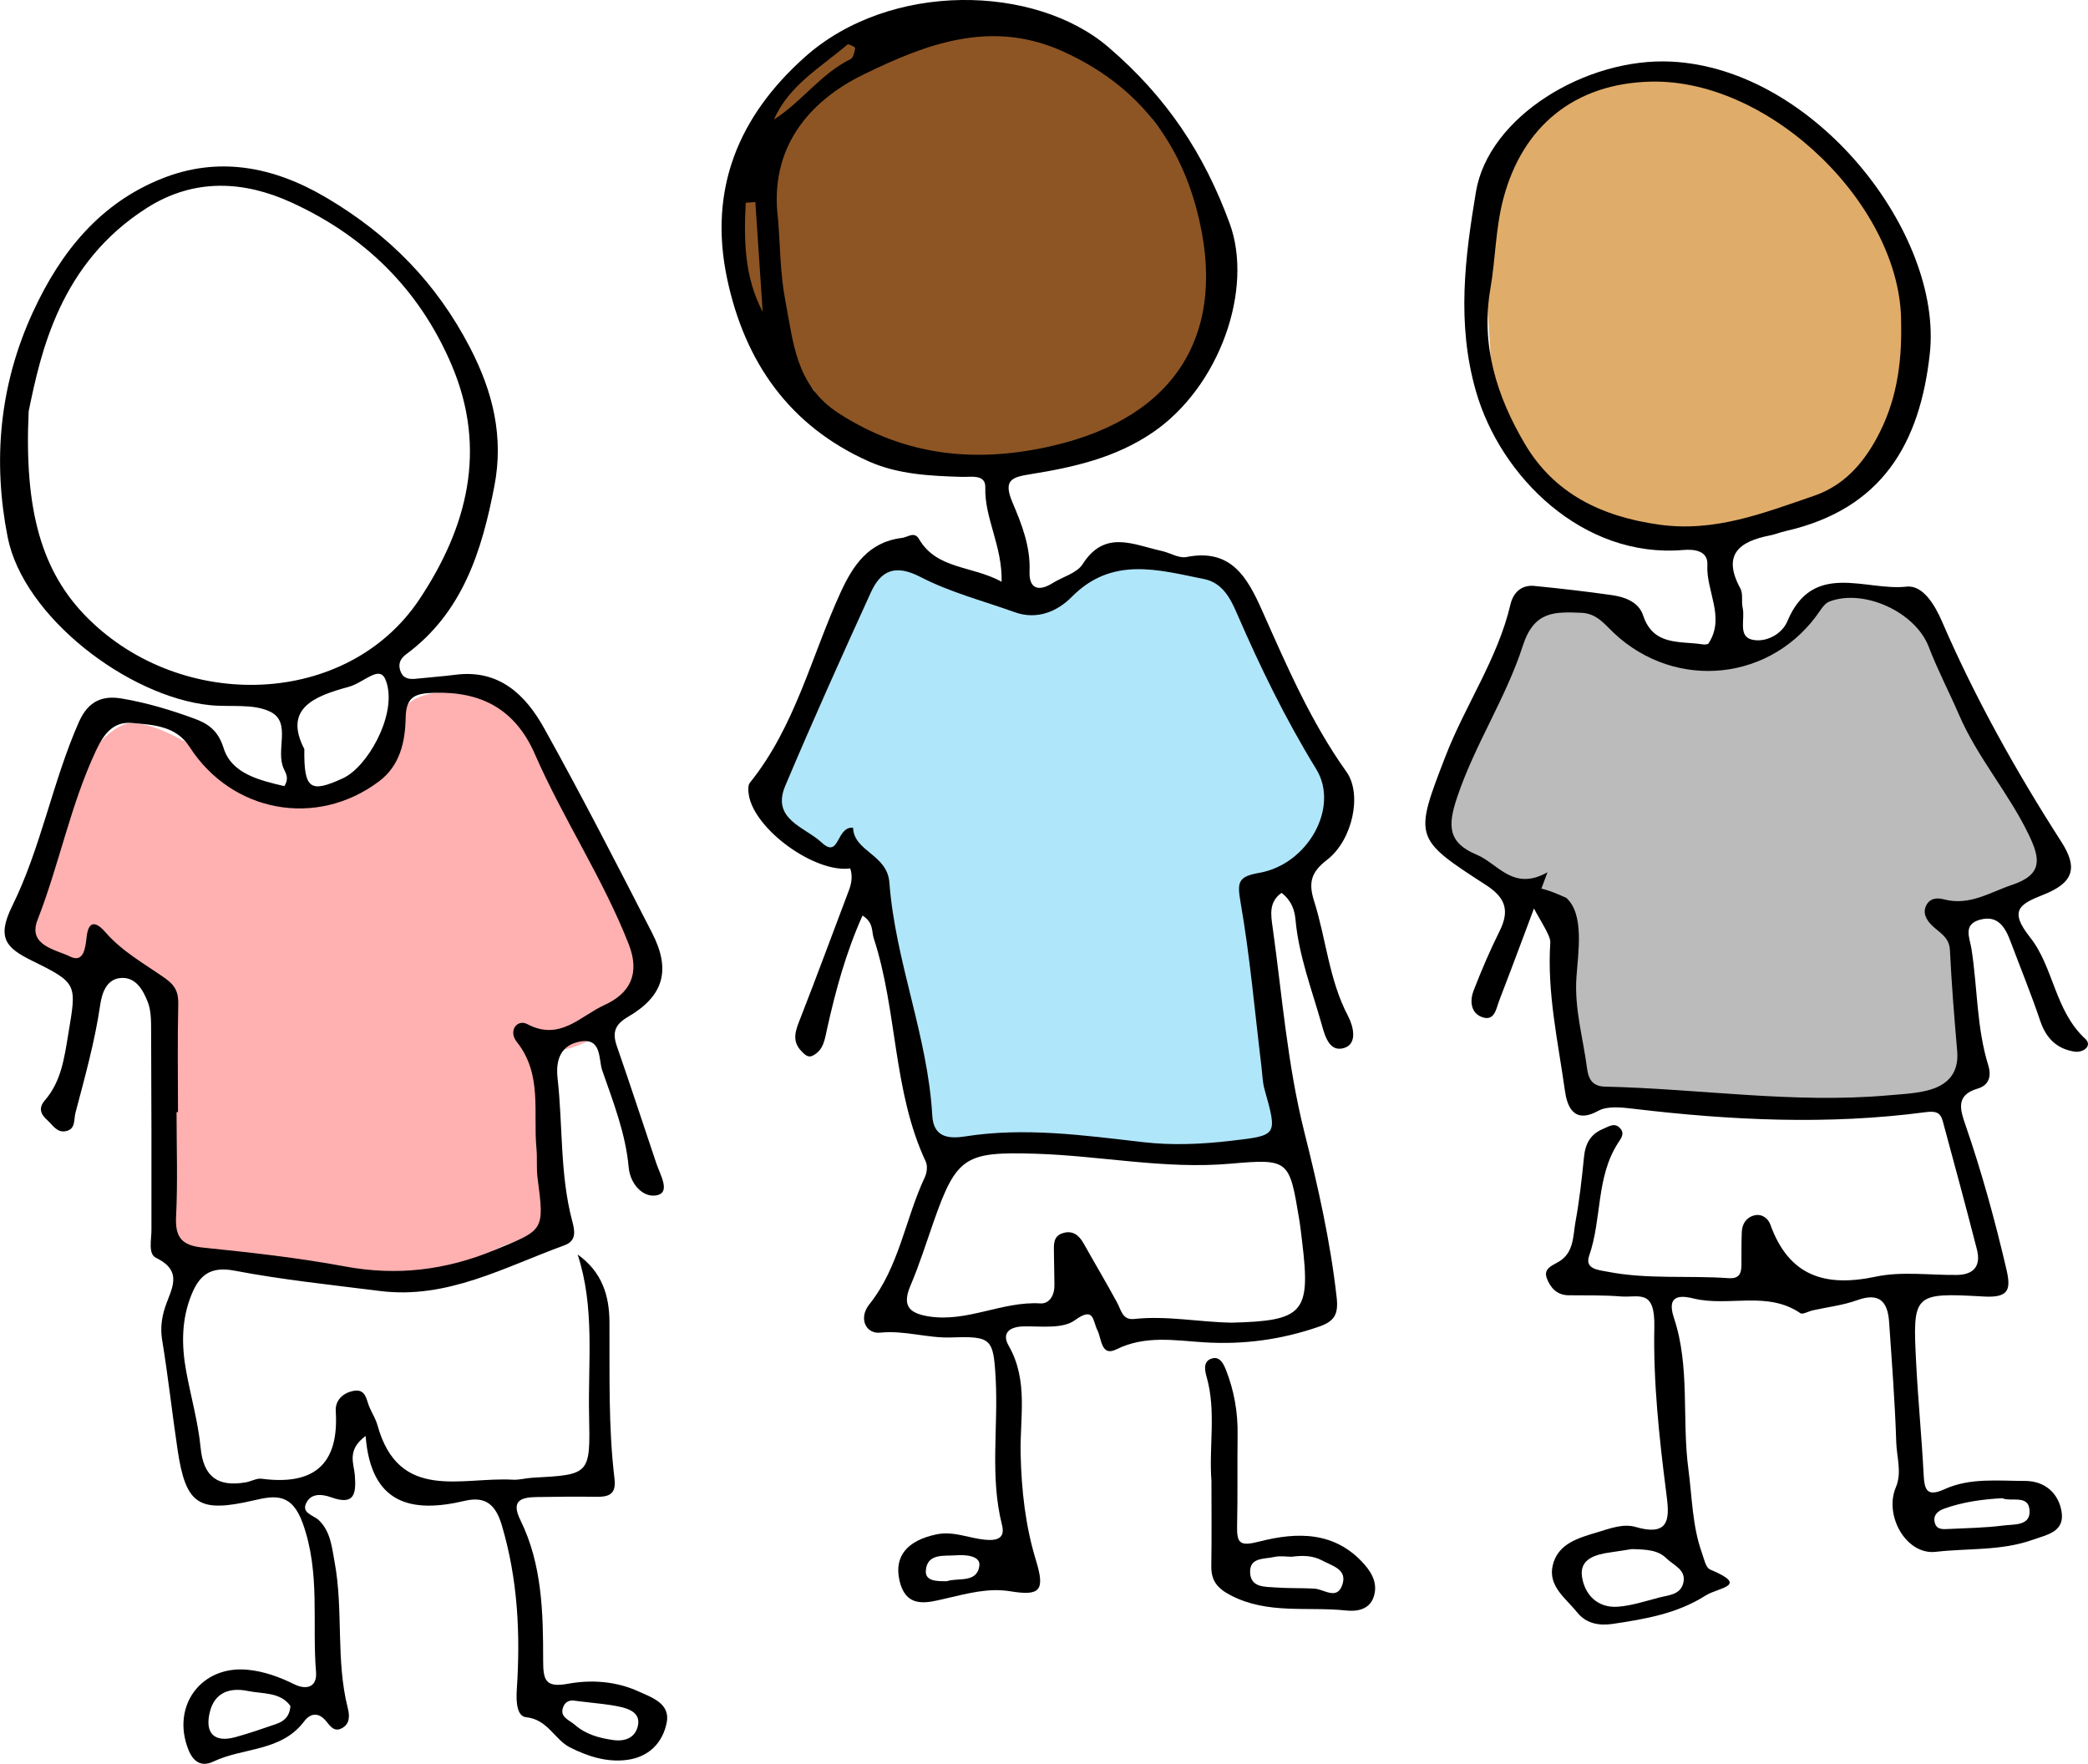<?xml version="1.0" encoding="utf-8"?>
<!-- Generator: Adobe Illustrator 24.1.0, SVG Export Plug-In . SVG Version: 6.00 Build 0)  -->
<svg version="1.1" id="Layer_1" xmlns="http://www.w3.org/2000/svg" xmlns:xlink="http://www.w3.org/1999/xlink" x="0px" y="0px"
	 viewBox="0 0 578.1 488.35" style="enable-background:new 0 0 578.1 488.35;" xml:space="preserve">
<style type="text/css">
	.st0{fill:#FFB0B0;}
	.st1{fill:#BBBBBB;}
	.st2{fill:#E0AC69;}
	.st3{fill:#B0E6FA;}
	.st4{fill:#8D5524;}
</style>
<g>
	<path class="st0" d="M108.5,208.17c0.59,8.59-26.6,15.64-34.52,11.39c-10.43-5.59-26.03-18.98-37.4-19.39
		c-5.92-0.21-15.24,11.81-16.98,17.53c-5.86,19.31-8.94,20.88-11.87,41.89c-0.68,2.2,21.59,13.76,13.78,23.76
		c-4.91,6.28,5.47-14.68,14.62-16.13c6.13-0.97,11.03,29.39,10.74,35.35c-0.52,11.03-2.46,20.93-3.3,32.02
		c-0.33,4.35-0.7,9.6,4.48,10.23c47.41,5.79,67.31,12.83,88.88,1.27c7.53-4.04,12.97-2.32,14.74-8.62
		c4.51-16.02,0.25-24.67-1.6-41.67c-0.73-6.7-8.25-6.21-1.32-4.92c11.5,2.15,28.33-9.73,28.71-19.04
		c0.5-12.26-18.18-41.96-21.78-54.14c-3.45-11.71-14.85-27.01-31.13-25.9C124.34,191.81,107.21,189.62,108.5,208.17z"/>
	<path d="M159.93,347.32c6.77,4.82,8.77,11.37,8.81,18.68c0.08,14.46-0.34,28.95,1.39,43.34c0.54,4.48-1.61,5.11-5.17,5.06
		c-5.43-0.08-10.86-0.02-16.29,0.07c-4.31,0.07-7.31,0.86-4.59,6.38c6.03,12.27,6.31,25.63,6.3,38.86c0,5.47,0.63,7.61,6.91,6.45
		c6.49-1.2,13.41-0.66,19.5,2.13c3.49,1.6,8.87,3.28,7.8,8.63c-1.12,5.62-4.98,9.58-11.11,10.34c-5.59,0.7-10.85-1.05-15.66-3.47
		c-4.31-2.18-6.13-7.74-12.15-8.36c-2.53-0.26-2.82-4.19-2.59-7.62c1.03-15.34,0.31-30.55-4.14-45.51
		c-1.73-5.84-4.59-8.12-10.31-6.77c-14.77,3.49-25.94,0.89-27.4-17.96c-5.31,3.87-3.23,7.72-2.99,10.8c0.4,5.27-0.09,8.49-6.57,6.17
		c-2.3-0.83-5.18-1.2-6.64,1.15c-2,3.24,1.76,3.73,3.28,5.22c3.25,3.2,3.56,7.39,4.33,11.55c2.48,13.37,0.28,27.15,3.65,40.44
		c0.52,2.06,0.64,4.38-1.67,5.59c-2.16,1.14-3.26-0.71-4.39-2.05c-2.11-2.5-4.34-2.11-6.04,0.16c-6.32,8.4-16.83,7.16-25.08,11.09
		c-3.46,1.65-5.69-0.04-7-3.4c-4.68-12,3.58-23.21,16.38-22.01c4.52,0.43,8.79,1.96,12.9,3.99c3.49,1.73,6.45,0.83,6.11-3.37
		c-1.13-13.67,1.24-27.43-3.66-41.12c-3.05-8.54-7.74-7.74-13.61-6.38c-15.16,3.51-18.78,1.29-21.06-13.99
		c-1.51-10.11-2.61-20.29-4.27-30.38c-0.52-3.15-0.17-6,0.73-8.85c1.6-5.07,5.42-10.14-2.43-13.93c-2.24-1.08-1.27-4.98-1.27-7.69
		c0.02-18.39,0.01-36.78-0.09-55.17c-0.01-2.68,0.02-5.57-0.93-7.98c-1.3-3.31-3.34-7.05-7.59-6.63c-3.84,0.37-5.09,4.14-5.57,7.4
		c-1.49,10.16-4.24,20-6.85,29.89c-0.52,1.96,0.11,4.52-2.66,5.1c-2.49,0.52-3.63-1.71-5.16-3.06c-1.84-1.61-2.48-3.37-0.68-5.44
		c4.57-5.27,5.4-11.75,6.5-18.35c2.29-13.78,2.72-14.08-9.84-20.24c-7.37-3.61-10.08-6.34-5.64-15.32
		c7.95-16.12,11.1-34.22,18.4-50.81c2.71-6.16,6.85-7.4,11.91-6.55c6.76,1.13,13.45,3.13,19.9,5.49c3.65,1.33,6.68,3.07,8.28,8.22
		c2.21,7.14,10.04,8.94,16.82,10.54c1.34-2.12,0.48-3.43-0.15-4.78c-2.41-5.12,2.22-12.83-3.69-15.79
		c-4.72-2.36-11.13-1.26-16.78-1.85c-22.72-2.35-51.65-24.52-55.99-46.52c-4.11-20.86-2.4-41.87,6.97-62.25
		c7.82-17.01,18.8-30.26,35.73-37.02c15.39-6.15,30.59-3.53,45.49,5.26c17.47,10.31,30.58,23.69,39.86,41.62
		c6.35,12.27,9.33,24.64,6.71,38.24c-3.47,18.01-8.78,35.06-24.5,46.64c-1.66,1.23-2.22,2.79-1.47,4.72
		c0.82,2.09,2.56,2.19,4.47,1.98c3.58-0.39,7.18-0.63,10.75-1.09c12.09-1.55,19.39,5.58,24.51,14.78
		c10.4,18.66,20.14,37.68,29.9,56.69c5.3,10.32,3.22,17.47-6.69,23.26c-3.65,2.13-4.36,4.35-3.06,8.1
		c3.75,10.79,7.29,21.66,10.94,32.48c1.02,3.02,3.84,7.76,0.46,8.72c-3.85,1.1-7.69-2.83-8.12-7.61c-0.85-9.43-4.3-18.14-7.34-26.91
		c-1.04-3.01-0.06-9.1-6.15-7.96c-5.25,0.98-6.8,4.93-6.2,10.24c1.48,13.12,0.62,26.49,4.04,39.41c0.75,2.84,1.26,5.53-2.18,6.78
		c-16.57,6.01-32.44,14.99-51.06,12.63c-13.45-1.7-26.97-3.09-40.27-5.63c-6.62-1.26-9.66,1.24-11.83,6.5
		c-2.86,6.92-2.86,14.12-1.53,21.35c1.3,7.08,3.31,14.08,4,21.21c0.8,8.22,4.93,10.85,12.5,9.55c1.48-0.25,2.98-1.18,4.37-1
		c14.32,1.89,21.48-3.78,20.54-18.7c-0.19-3.04,2.03-5.09,4.96-5.63c3.44-0.63,3.48,2.51,4.4,4.59c0.72,1.64,1.72,3.21,2.19,4.92
		c5.92,21.36,23.31,14.26,37.47,15.09c1.78,0.1,3.58-0.44,5.38-0.54c16.11-0.87,16.07-0.86,15.74-17.42
		C162.78,376.92,164.74,361.99,159.93,347.32z M49.28,307.9c-0.13,0-0.27,0-0.4,0c0,9.64,0.35,19.29-0.13,28.9
		c-0.29,5.78,1.57,8,7.36,8.6c13.17,1.35,26.37,2.8,39.36,5.22c14.44,2.69,27.96,1.05,41.47-4.53c13.71-5.65,13.83-5.25,11.89-19.99
		c-0.35-2.67-0.04-5.42-0.3-8.11c-0.94-9.99,1.69-20.57-5.45-29.54c-2.45-3.07,0.13-6.37,2.91-4.91c9.07,4.79,14.71-2.27,21.32-5.27
		c7.12-3.22,9.99-8.66,6.74-16.93c-7.18-18.26-18.12-34.62-25.94-52.52c-5.39-12.34-14.71-17.43-27.91-17.01
		c-5,0.16-7.77,0.85-7.88,6.81c-0.12,6.63-1.51,13.3-7.39,17.71c-17.25,12.97-40.72,8.67-52.45-9.55c-3.76-5.84-10-6.08-15.9-6.62
		c-5.38-0.49-7.97,3.32-10,7.64c-7.06,15.05-10.16,31.46-16.19,46.89c-2.78,7.11,5.1,8.2,8.99,10.13c3.92,1.94,4.28-2.64,4.62-5.53
		c0.63-5.33,3.33-3.34,5.18-1.2c4.64,5.35,10.77,8.71,16.41,12.66c2.91,2.04,3.85,3.92,3.76,7.32
		C49.12,288.01,49.28,297.95,49.28,307.9z M7.94,113.85c-1.29,27.45,3.6,44.56,16.34,57.28c26.16,26.11,71.94,24.74,91.89-5.28
		c13.12-19.75,18.86-41.29,8.89-64.76c-8.92-21-24.19-35.86-44.52-45.1c-12.98-5.9-26.7-6.75-39.77,1.51
		C16.6,72.78,11.3,97.56,7.94,113.85z M84.26,207.39c-0.14,11.22,1.69,12.21,10.69,8.08c6.65-3.05,14.54-16.84,12.26-25.85
		c-0.68-2.67-1.65-3.81-4.28-2.6c-2.19,1.01-4.21,2.56-6.49,3.17C86.66,192.82,78.53,196.32,84.26,207.39z M80.41,472.32
		c-2.76-3.91-7.7-3.32-11.8-4.16c-4.76-0.98-9.14,0.21-10.52,5.84c-1.45,5.92,1.28,8.56,7.16,6.92c3.77-1.05,7.48-2.32,11.17-3.6
		C78.49,476.6,80.18,475.39,80.41,472.32z M159.29,470.88c-0.26-0.05-2.66-0.61-3.46,2.02c-0.78,2.55,1.79,3.3,3.31,4.62
		c3.06,2.67,6.72,3.67,10.59,4.22c3.38,0.48,6.2-0.64,6.9-4.02c0.71-3.43-2.34-4.6-4.93-5.17
		C168.23,471.78,164.65,471.57,159.29,470.88z"/>
</g>
<g>
	<path class="st1" d="M500.13,169.57c-5.32,6.77-26.6,15.64-34.52,11.39c-10.43-5.59-21.91-14.19-33.28-14.6
		c-5.92-0.21-13.75,9.35-15.48,15.07c-5.86,19.31-14.53,28.62-17.46,49.63c-0.68,2.2,11.15,12.11,13.75,13.69
		c6.81,4.14,6.52,4.71,15.67,3.26c6.13-0.97,5.4,10.04,5.12,15.99c-0.52,11.03,2.12,20.89,1.28,31.98
		c-0.33,4.35-0.68,10.97,4.48,10.23c23.91-3.41,60.8,5.1,84.94,0.09c8.37-1.74,16.91-1.15,18.69-7.45
		c4.51-16.02,0.25-24.67-1.6-41.67c-0.73-6.7-8.25-6.21-1.32-4.92c11.5,2.15,28.32-3.9,28.7-13.21c0.5-12.26-24.11-37.73-27.7-49.91
		c-3.45-11.71-12.51-26.47-28.78-25.36C512.39,163.83,506.44,161.54,500.13,169.57z"/>
	<path class="st2" d="M419.71,40.65c-8,14.99-10.57,24.8-7.87,43.51c0,1.85,0.85,13.12,0.98,16.33
		c0.91,22.63,16.45,41.55,40.2,45.63c29.67,5.1,56.65-1.34,70.16-28.78c7.32-14.87,6.59-31.46,3.39-46.21
		C514.34,24.53,458.8,3.9,425.71,35.42"/>
	<path d="M433.63,248.57c5.09,4.47,3.3,15.1,2.83,22.04c-0.58,8.64,1.83,16.71,2.92,25.02c0.35,2.67,1.17,5.13,4.97,5.21
		c26.14,0.59,52.16,4.73,78.39,2.42c3.6-0.32,7.27-0.47,10.75-1.32c5.54-1.35,8.94-4.64,8.39-10.97c-0.8-9.29-1.56-18.6-2.01-27.92
		c-0.18-3.71-3.02-4.87-5.07-6.93c-1.53-1.55-2.62-3.52-1.35-5.7c1.05-1.8,2.94-1.91,4.78-1.42c7.04,1.86,12.69-1.95,18.94-4.05
		c8.52-2.86,7.64-7.35,4.59-13.73c-5.56-11.62-14.2-21.36-19.37-33.32c-2.71-6.27-5.92-12.38-8.39-18.83
		c-3.71-9.68-17.99-16.14-27.47-12.54c-1,0.38-1.87,1.44-2.51,2.39c-13.16,19.67-39.97,22.57-57.25,6.28
		c-2.53-2.39-4.69-5.37-8.93-5.54c-7.4-0.3-13.1-0.54-16.21,9.1c-4.66,14.46-13.32,27.4-18.21,42.02
		c-2.56,7.65-2.7,12.47,5.42,15.85c5.96,2.48,10.07,10.23,19.61,4.87c-4.83,12.88-9.01,24.23-13.36,35.51
		c-0.87,2.25-1.28,6.1-5.09,4.45c-2.86-1.24-3.04-4.54-2.02-7.17c2.17-5.6,4.54-11.14,7.21-16.51c2.79-5.6,1.73-9.19-3.73-12.72
		c-20.05-12.95-19.96-13.13-11.27-35.63c5.51-14.27,14.49-27.04,18.03-42.17c0.74-3.14,3-5.39,6.57-5.04
		c7.16,0.71,14.32,1.52,21.45,2.54c3.64,0.52,7.45,1.9,8.68,5.6c2.82,8.54,10.12,7.06,16.4,8.03c0.57,0.09,1.51,0.07,1.72-0.26
		c4.73-7.25-0.72-14.42-0.32-21.71c0.21-3.88-3.46-4.43-6.68-4.15c-27.71,2.38-50.61-20.2-57.41-43.99
		c-5.39-18.83-3-37.1,0.01-55.16c3.48-20.85,30.49-37.24,54.11-36.06c39.81,1.99,75.21,47.64,71.55,80.87
		c-2.72,24.73-13.13,43.02-39.91,49.1c-1.47,0.33-2.88,0.92-4.36,1.21c-8.58,1.68-13.27,5.36-8.16,14.72
		c0.79,1.46,0.21,3.6,0.62,5.34c0.72,3.05-1.35,7.82,2.54,8.78c3.72,0.92,8.29-1.38,9.83-5.07c7.08-16.9,21.65-8.32,32.99-9.59
		c4.6-0.52,7.91,5.22,9.83,9.65c9.23,21.32,20.51,41.48,33.05,61.01c4.69,7.31,3.3,11.36-5.03,14.65
		c-6.63,2.62-9.51,4.37-3.66,11.75c6.56,8.26,6.84,20.34,15.29,28.11c2.11,1.94-0.55,3.94-2.97,3.56c-4.87-0.75-7.86-3.68-9.48-8.49
		c-2.49-7.4-5.46-14.64-8.21-21.96c-1.47-3.92-3.46-7.42-8.44-6.08c-4.88,1.31-2.85,5.08-2.37,8.21
		c1.65,10.68,1.39,21.63,4.62,32.09c0.93,3.01,0.26,5.54-2.98,6.49c-6.15,1.8-4.75,5.92-3.32,10.07
		c4.51,13.05,8.15,26.34,11.3,39.79c1.35,5.78,0.77,8.09-6.3,7.68c-19.54-1.11-19.64-0.74-18.65,18.56
		c0.53,10.23,1.53,20.43,2.06,30.66c0.22,4.21,0.81,6.4,5.79,4.13c7.07-3.22,14.8-2.28,22.28-2.29c5.44,0,9.27,3.34,10.12,8.5
		c0.92,5.6-3.99,6.38-8.06,7.82c-8.69,3.08-17.87,2.28-26.76,3.31c-8.2,0.95-14.36-10.07-11.08-17.81
		c1.76-4.14,0.26-8.36,0.13-12.49c-0.35-11.13-1.22-22.25-1.98-33.37c-0.38-5.62-2.72-8.22-8.84-6c-3.93,1.42-8.2,1.9-12.32,2.82
		c-1.17,0.26-2.76,1.22-3.42,0.77c-9.15-6.25-19.77-1.72-29.47-4.04c-2.61-0.63-7.9-1.76-5.54,5.3c4.55,13.6,2.16,28.05,4.03,42.04
		c1.03,7.72,1.06,15.58,3.72,23.03c0.59,1.65,1.07,4.14,2.27,4.64c11.07,4.61,2.38,4.91-1.22,7.2c-7.91,5.03-16.74,6.52-25.69,7.86
		c-3.84,0.57-7.4-0.09-9.85-3.15c-3.12-3.89-8.17-7.28-6.8-13.06c1.44-6.06,7.12-7.58,12.4-9.17c3.49-1.05,7.12-2.46,10.62-1.44
		c10.08,2.93,9.19-3.39,8.4-9.57c-1.96-15.22-3.61-30.8-3.29-45.78c0.22-10.76-4.28-8.09-9.3-8.49c-4.79-0.38-9.62-0.27-14.43-0.32
		c-3.22-0.03-5.02-2.05-6.02-4.66c-1.04-2.73,1.44-3.54,3.21-4.58c4.35-2.54,3.99-7.18,4.72-11.16c1.09-5.91,1.75-11.91,2.35-17.9
		c0.36-3.64,1.76-6.29,5.23-7.74c1.66-0.69,3.31-1.94,4.86-0.1c1.2,1.43,0.18,2.68-0.67,3.98c-6.12,9.48-4.44,21-7.99,31.21
		c-1.31,3.75,2.6,3.94,5.2,4.45c11.02,2.13,22.21,0.98,33.3,1.76c3.06,0.22,3.64-1.26,3.66-3.68c0.02-3.02-0.03-6.03,0.09-9.05
		c0.09-2.3,1.24-4.1,3.52-4.66c2.05-0.5,3.78,0.87,4.37,2.5c5.12,14.28,15.09,17.47,29.19,14.48c7.2-1.53,14.97-0.39,22.48-0.48
		c4.74-0.05,6.69-2.57,5.55-7.03c-3.05-11.9-6.27-23.76-9.48-35.62c-0.66-2.43-2.07-2.76-4.75-2.41
		c-27.01,3.58-53.98,2.26-80.93-0.95c-3.22-0.38-7.14-0.83-9.72,0.59c-6.99,3.86-8.64-1.7-9.19-5.55
		c-1.91-13.62-4.98-27.16-4.05-41.09C429.52,256.61,412.95,239.11,433.63,248.57z M526.36,89.52c0.27-32.1-35.84-67.68-69.27-66.92
		c-21.07,0.48-35.55,12.29-40.86,32.39c-2.18,8.24-2.16,16.65-3.58,24.87c-2.74,15.85,1.83,29.96,9.51,43
		c8.1,13.76,21.15,20.13,37.11,22.38c15.5,2.19,28.96-3.19,42.86-7.93c8.24-2.81,13.54-8.75,17.51-16.07
		C524.77,111.78,526.62,101.53,526.36,89.52z M451.77,428.88c-1.17,0.18-3.53,0.58-5.9,0.91c-4.11,0.56-8.57,1.8-7.87,6.69
		c0.71,4.97,4.3,8.81,10.03,8.35c3.83-0.31,7.6-1.56,11.36-2.54c2.54-0.67,5.76-0.73,6.62-3.87c1.04-3.78-2.58-4.97-4.62-6.97
		C459.06,429.15,456.03,428.99,451.77,428.88z M554.35,414.79c-5.62,0.31-10.96,1.06-16.09,2.9c-1.82,0.66-3.2,1.9-2.53,4.05
		c0.56,1.82,2.31,1.64,3.76,1.57c5.1-0.24,10.23-0.32,15.28-0.97c2.73-0.35,7.17,0.13,7.16-3.79
		C561.93,413.57,556.88,415.91,554.35,414.79z"/>
</g>
<g>
	<path class="st3" d="M322.69,155.9c-0.7,2.49-11.86-0.97-15.06-0.51c-8.17,1.17-23.99,14.2-31.91,9.96
		c-10.43-5.59-16.46-10.8-27.83-11.21c-5.92-0.21-11.8,10.09-13.53,15.81c-5.86,19.31-19.5,30.84-22.44,51.85
		c-0.68,2.2,3.5,8.1,6.1,9.68c6.81,4.14,12.29,9.11,21.45,7.66c6.13-0.97,5.64,5.53,5.36,11.49c-0.52,11.03,5.14,22.15,4.3,33.24
		c-0.33,4.35,6.11,33.63,11.27,32.89c23.91-3.41,46.08,7.56,70.21,2.56c8.37-1.74,21.46,3.75,23.23-2.56
		c4.51-16.02-5.56-48.11-7.4-65.11c-0.73-6.7-5.9-8.19,1.02-6.89c11.5,2.15,26.66-13.58,23.49-24.51
		c-3.54-12.19-12.13-18.41-15.57-30.63c-3.42-12.12-5.11-23.5-24.77-32.06C330.41,157.46,323.27,155.55,322.69,155.9z"/>
	<path class="st4" d="M206.25,49.12c-0.75,16.91-5.59,31.73,4.9,47.36c0.8,1.66,12.87,9.05,14.37,11.87
		c7.12,20.27,34.89,23.94,58.06,17.34c30.9-3.12,52.89-21.8,53.25-52.27c0.19-16.51-8.41-28.44-17.65-40.3
		c-29.71-43.29-91.65-37.61-107.9,5"/>
	<path d="M277.32,161.06c0.19-10.06-4.77-17.57-4.52-26.11c0.11-3.73-3.95-2.85-6.49-2.92c-8.79-0.26-17.73-0.7-25.73-4.27
		c-21.96-9.79-34.36-27.46-39.26-50.59c-5.24-24.72,3.11-44.95,21.51-61.37c23.65-21.1,63.8-20.11,84.06-2.74
		c16.14,13.84,26.49,29.49,33.57,48.81c6.65,18.14-2.72,45.2-21.32,57.87c-10.31,7.02-21.88,9.63-33.74,11.53
		c-5.15,0.83-7.76,1.5-5.09,7.8c2.53,5.96,5.02,12.2,4.74,19.11c-0.19,4.74,2.39,5.76,6.4,3.25c2.8-1.75,6.72-2.75,8.3-5.24
		c6.14-9.66,14.11-5.35,21.83-3.67c2.33,0.51,4.8,2.11,6.9,1.7c12.4-2.47,16.87,5.67,20.95,14.8c6.86,15.37,13.49,30.83,23.37,44.68
		c4.41,6.19,1.67,18.9-5.35,24.33c-4.31,3.33-5.3,6.14-3.63,11.4c3.35,10.54,4.12,21.82,9.41,31.87c1.46,2.78,2.68,7.62-1,8.82
		c-4.23,1.38-5.44-3.46-6.36-6.72c-2.69-9.49-6.26-18.76-7.18-28.71c-0.24-2.63-1.02-5.26-3.86-7.49c-3.58,2.49-2.96,6.13-2.49,9.47
		c2.66,18.97,4.07,37.98,8.81,56.84c3.74,14.89,7.22,30.28,8.94,45.8c0.5,4.53-0.63,6.51-4.85,7.97c-10.4,3.61-20.9,5.05-31.95,4.35
		c-8.05-0.51-16.23-2-24.24,1.97c-4.21,2.08-4.03-2.97-5.22-5.33c-1.33-2.65-0.84-6.68-6.25-2.74c-3.34,2.43-9.25,1.63-14.01,1.69
		c-4.12,0.05-6.3,1.86-4.3,5.36c5.55,9.67,3.05,20.07,3.31,30.12c0.25,10.02,1.32,19.73,4.25,29.32c2.55,8.35,1.17,9.89-7.06,8.55
		c-6.13-1-11.85,0.59-17.74,1.95c-5.07,1.16-11.15,3.14-13-4.98c-1.52-6.71,2.2-11.05,10.23-12.73c4.73-0.99,8.91,1.03,13.36,1.47
		c3.45,0.34,5.74-0.36,4.8-4.09c-3.39-13.41-1-27.01-1.75-40.5c-0.62-11.16-1.17-11.78-12.3-11.4c-6.59,0.23-12.9-2.02-19.69-1.33
		c-3.93,0.4-6.07-3.97-3-7.82c8.31-10.41,9.93-23.65,15.39-35.25c0.57-1.21,0.78-3.11,0.25-4.26c-9.18-19.63-7.81-41.7-14.42-61.9
		c-0.62-1.89,0.02-4.3-3.1-6.25c-4.56,10.18-7.43,20.67-9.79,31.28c-0.68,3.04-0.95,5.97-4.01,7.52c-1.3,0.66-2.25-0.36-3.08-1.22
		c-2.86-2.93-1.61-5.86-0.34-9.1c4.61-11.75,8.95-23.6,13.43-35.4c0.77-2.04,1.09-4.04,0.39-6.13c-9.76,1.34-26.48-10.73-28.07-20.3
		c-0.18-1.11-0.31-2.67,0.29-3.42c12.53-15.56,17-34.94,25.07-52.6c3.45-7.55,7.77-14.06,17.03-15.18c1.67-0.2,3.42-1.91,4.73,0.32
		C259.39,157.69,269.05,156.54,277.32,161.06z M236.19,229.16c0.21,6.59,9.47,7.37,10.05,15.17c1.65,21.92,10.64,42.52,11.88,64.56
		c0.33,5.83,4.27,6.49,9,5.75c16.54-2.61,32.95-0.32,49.33,1.57c8.16,0.94,16.18,0.58,24.29-0.36c13-1.51,12.98-1.36,9.35-14.33
		c-0.56-2.01-0.58-4.16-0.84-6.25c-1.84-15.17-3.16-30.44-5.78-45.47c-0.98-5.63-0.67-7.12,5.21-8.15
		c13.38-2.34,22.26-18.11,15.73-28.73c-8.52-13.87-15.55-28.33-21.99-43.19c-1.73-3.99-3.95-8.39-9.04-9.41
		c-12.74-2.56-25.47-6.37-36.65,4.94c-3.97,4.01-9.58,6.46-15.79,4.23c-8.75-3.14-17.91-5.51-26.1-9.75
		c-7.03-3.63-10.97-1.79-13.76,4.35C233,181.81,225,199.6,217.41,217.57c-3.93,9.31,5.54,11.43,10.04,15.66
		C232.53,237.98,231.43,228.75,236.19,229.16z M215.41,60.61c0.62,7.5,0.58,15.13,2,22.47c2.24,11.53,2.79,23.55,14.76,31.31
		c18.74,12.13,38.62,13.85,59.41,9c34.31-7.99,48.64-31.55,39.79-65.19c-5.32-20.23-17.25-34.91-36.87-43.88
		c-20.11-9.2-38.31-2.02-55.29,6.24C223.91,27.99,212.9,41.02,215.41,60.61z M340.98,366.19c19.97-0.49,21.94-2.75,19.54-22.4
		c-0.26-2.09-0.47-4.19-0.82-6.26c-2.72-16.37-2.76-16.78-19.05-15.35c-18.16,1.6-35.94-2.22-53.94-2.76
		c-19.33-0.58-21.86,0.69-28.17,18.7c-2.09,5.95-3.98,11.99-6.44,17.77c-2.31,5.43-0.65,7.63,4.92,8.55
		c10.71,1.76,20.43-4.22,31.01-3.58c2.6,0.16,3.97-2.36,3.91-5.15c-0.06-3.01-0.08-6.01-0.14-9.02c-0.04-2.13-0.2-4.4,2.35-5.25
		c2.74-0.91,4.54,0.44,5.87,2.81c3.07,5.49,6.3,10.89,9.29,16.42c1.13,2.09,1.46,4.85,4.7,4.5
		C323.06,364.19,331.98,366.04,340.98,366.19z M214.28,33.11c7.78-5,12.97-12.68,21.25-16.77c0.77-0.38,1.06-1.97,1.24-3.05
		c0.04-0.23-1.84-1.21-2.1-0.99C227.22,18.65,218.37,23.68,214.28,33.11z M209.13,55.94c-0.89,0.06-1.78,0.13-2.66,0.19
		c-0.53,10.28-0.42,20.5,4.69,30.19C210.48,76.2,209.8,66.07,209.13,55.94z M262.2,437.76c3.02-1.03,8.35,0.63,8.96-4.29
		c0.35-2.84-4.09-3.07-6.51-2.87c-3.19,0.27-7.99-0.67-8.32,4.28C256.13,437.77,259.41,437.82,262.2,437.76z"/>
	<path d="M335.41,409.98c-0.73-9.57,1.37-19.3-1.34-28.79c-0.59-2.07-0.98-4.61,1.81-5.16c1.95-0.39,2.95,1.69,3.61,3.4
		c2.21,5.68,3.24,11.56,3.16,17.67c-0.11,8.44,0.06,16.89-0.14,25.33c-0.12,5.03,0.89,5.7,6.24,4.34
		c10.34-2.64,20.91-2.89,29.04,6.39c2.38,2.72,3.69,5.67,2.49,9.08c-1.22,3.46-4.69,3.95-7.59,3.64
		c-10.64-1.14-21.66,1.14-31.91-4.18c-3.81-1.98-5.48-4.1-5.41-8.21C335.5,425.66,335.41,417.82,335.41,409.98z M357.58,431
		c-1.26,0-3.14-0.32-4.85,0.07c-2.7,0.63-6.86,0.03-6.61,4.4c0.24,4.08,4.05,3.82,6.97,4.03c3.59,0.26,7.2,0.13,10.79,0.32
		c2.71,0.15,6.25,3.3,7.75-1.01c1.51-4.33-2.75-5.25-5.58-6.78C363.53,430.69,360.87,430.58,357.58,431z"/>
</g>
</svg>
